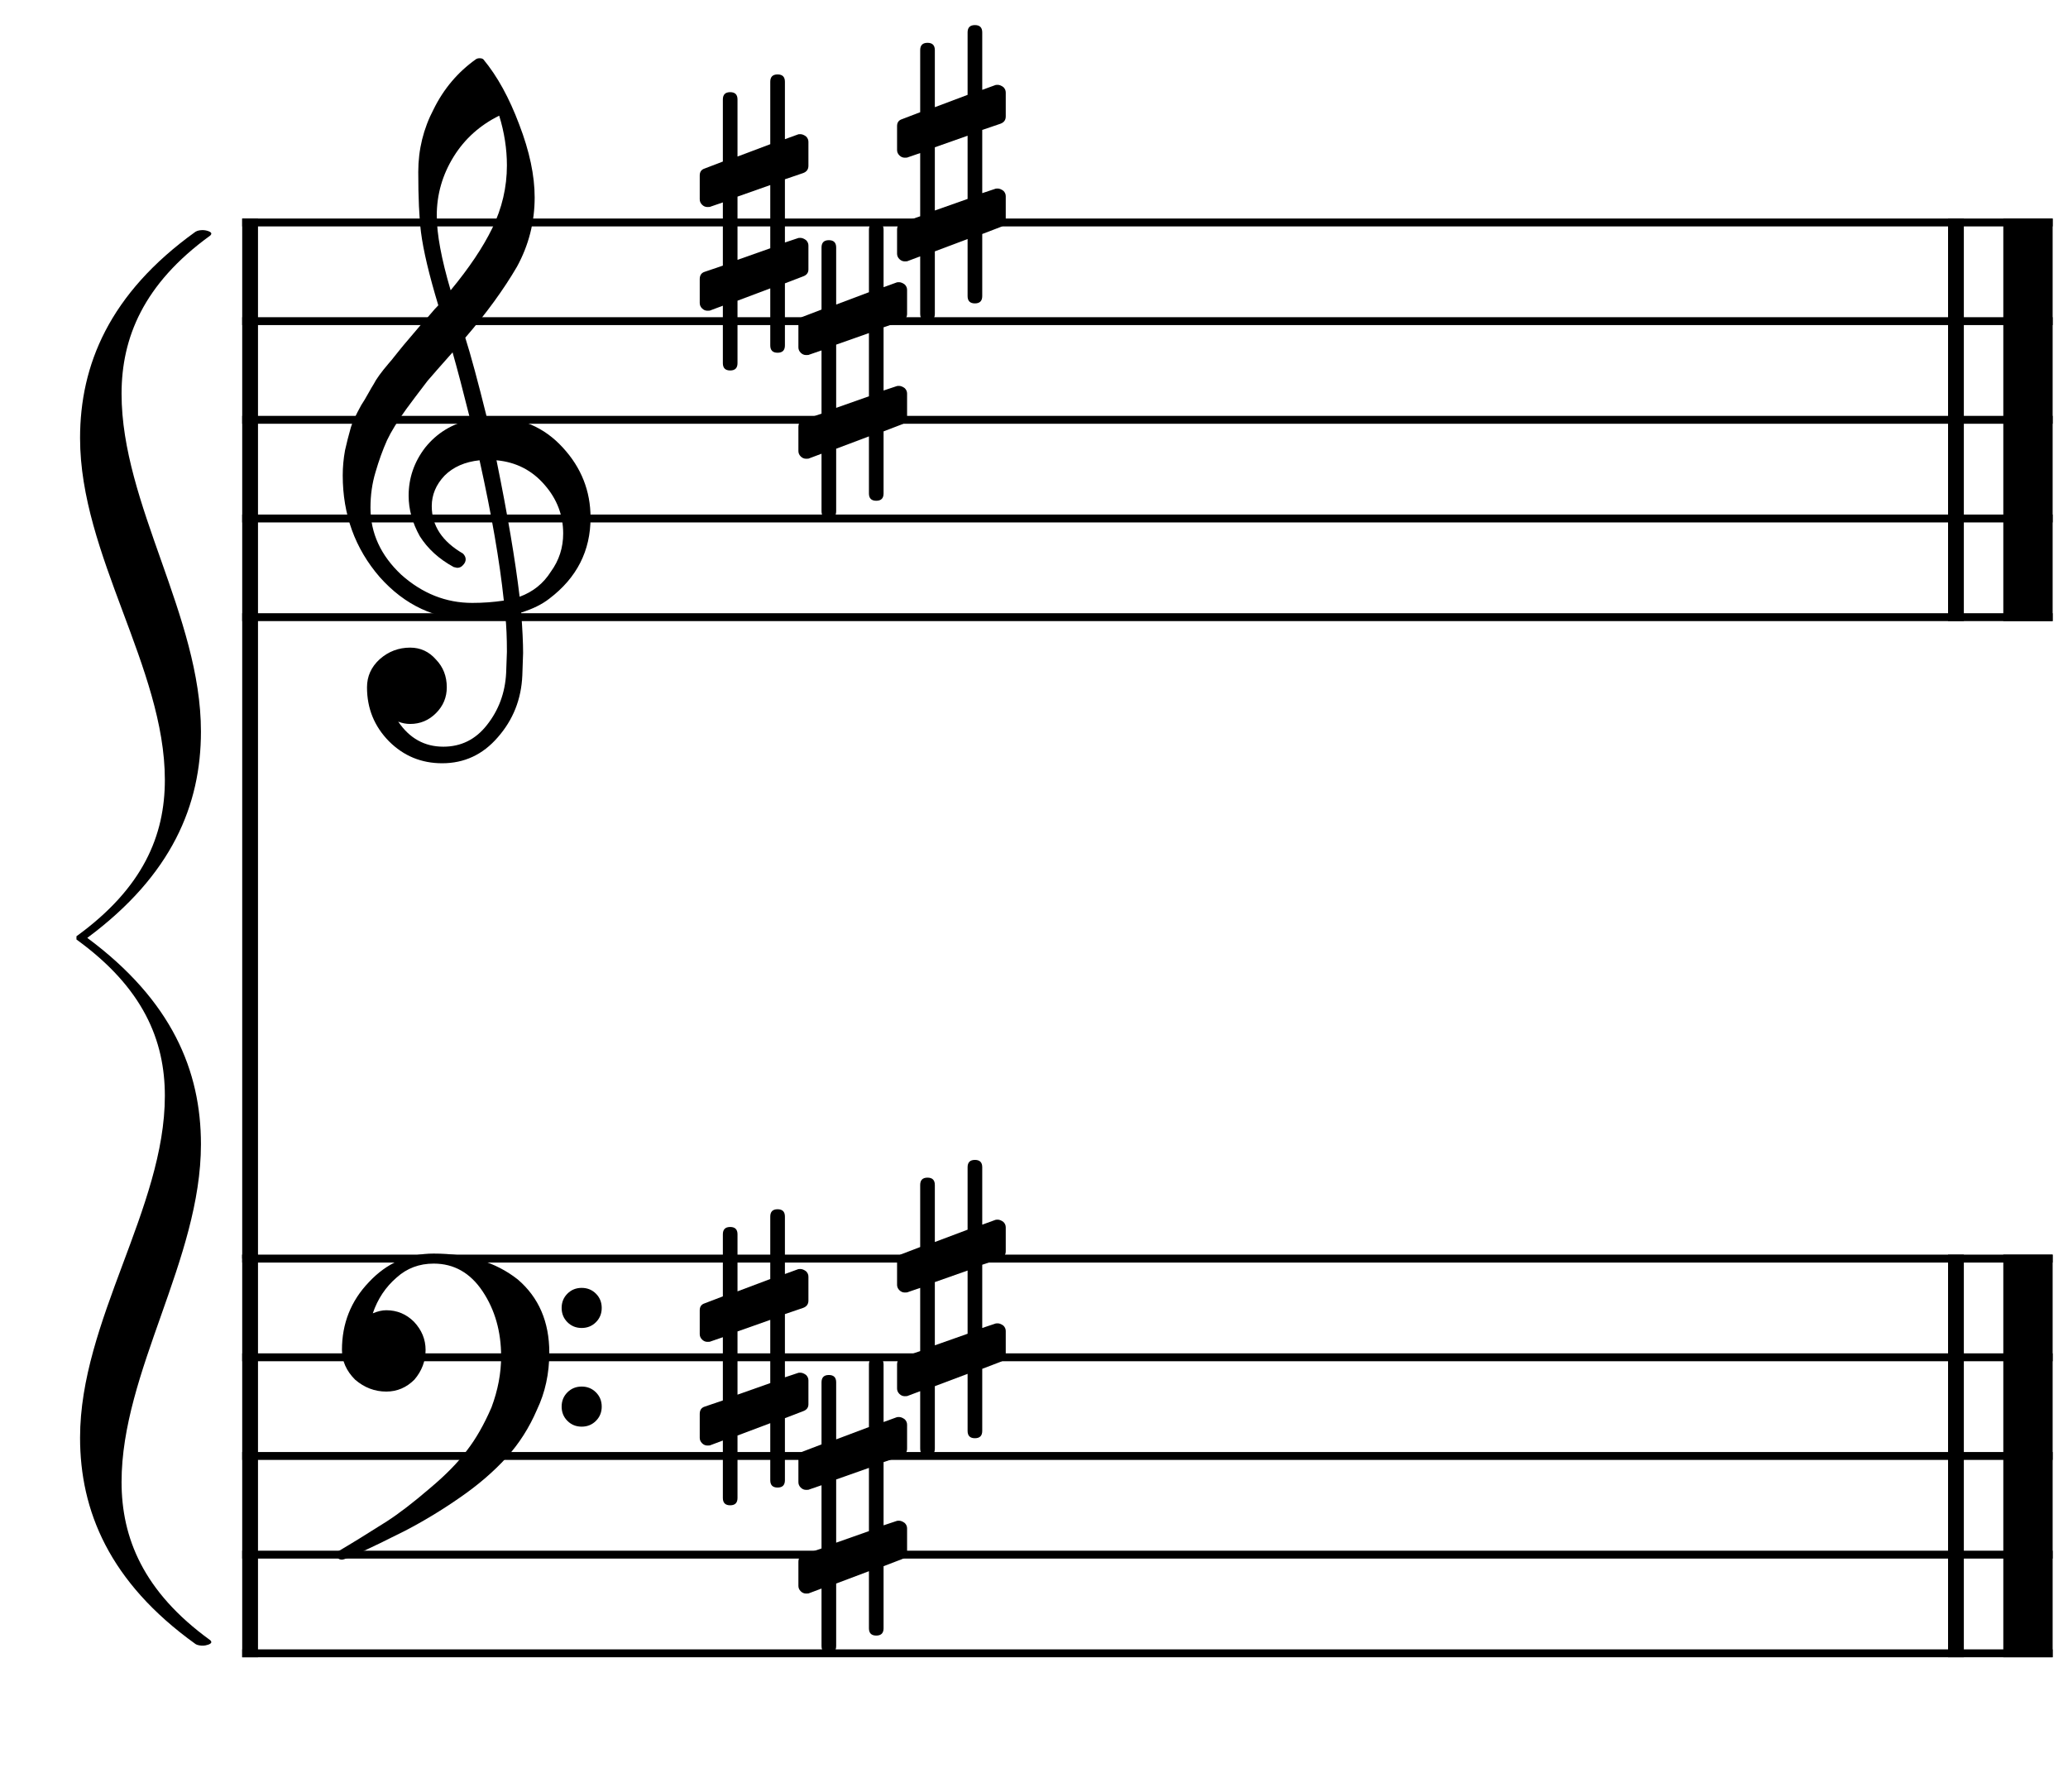 <?xml version="1.0" encoding="UTF-8" standalone="no"?>
<svg width="524px" height="454px" viewBox="0 0 524 454"
 xmlns="http://www.w3.org/2000/svg" xmlns:xlink="http://www.w3.org/1999/xlink" version="1.2" baseProfile="tiny">
<title>谱号</title>
<desc>Generated by MuseScore 3.3.4</desc>
<polyline class="" fill="none" stroke="#000000" stroke-width="4.00" stroke-linejoin="bevel" points="63.373,317.857 63.373,419.857"/>
<polyline class="" fill="none" stroke="#000000" stroke-width="4.00" stroke-linejoin="bevel" points="495.608,317.857 495.608,419.857"/>
<polyline class="" fill="none" stroke="#000000" stroke-width="12.50" stroke-linejoin="bevel" points="513.858,317.857 513.858,419.857"/>
<polyline class="" fill="none" stroke="#000000" stroke-width="4.00" stroke-linejoin="bevel" points="63.373,55.356 63.373,318.857"/>
<polyline class="" fill="none" stroke="#000000" stroke-width="4.00" stroke-linejoin="bevel" points="495.608,55.356 495.608,157.356"/>
<polyline class="" fill="none" stroke="#000000" stroke-width="12.50" stroke-linejoin="bevel" points="513.858,55.356 513.858,157.356"/>
<polyline class="" fill="none" stroke="#000000" stroke-width="2.00" stroke-linejoin="bevel" points="61.373,318.857 520.108,318.857"/>
<polyline class="" fill="none" stroke="#000000" stroke-width="2.00" stroke-linejoin="bevel" points="61.373,343.857 520.108,343.857"/>
<polyline class="" fill="none" stroke="#000000" stroke-width="2.00" stroke-linejoin="bevel" points="61.373,368.857 520.108,368.857"/>
<polyline class="" fill="none" stroke="#000000" stroke-width="2.00" stroke-linejoin="bevel" points="61.373,393.857 520.108,393.857"/>
<polyline class="" fill="none" stroke="#000000" stroke-width="2.00" stroke-linejoin="bevel" points="61.373,418.857 520.108,418.857"/>
<polyline class="" fill="none" stroke="#000000" stroke-width="2.00" stroke-linejoin="bevel" points="61.373,56.356 520.108,56.356"/>
<polyline class="" fill="none" stroke="#000000" stroke-width="2.00" stroke-linejoin="bevel" points="61.373,81.356 520.108,81.356"/>
<polyline class="" fill="none" stroke="#000000" stroke-width="2.00" stroke-linejoin="bevel" points="61.373,106.356 520.108,106.356"/>
<polyline class="" fill="none" stroke="#000000" stroke-width="2.00" stroke-linejoin="bevel" points="61.373,131.356 520.108,131.356"/>
<polyline class="" fill="none" stroke="#000000" stroke-width="2.00" stroke-linejoin="bevel" points="61.373,156.356 520.108,156.356"/>
<path class="" d="M143.775,334.97 C142.799,333.993 142.311,332.789 142.311,331.357 C142.311,329.924 142.799,328.72 143.775,327.743 C144.752,326.767 145.956,326.278 147.389,326.278 C148.821,326.278 150.025,326.767 151.002,327.743 C151.979,328.72 152.467,329.924 152.467,331.357 C152.467,332.789 151.979,333.993 151.002,334.97 C150.025,335.946 148.821,336.435 147.389,336.435 C145.956,336.435 144.752,335.946 143.775,334.97 M143.775,359.97 C142.799,358.993 142.311,357.789 142.311,356.357 C142.311,354.924 142.799,353.72 143.775,352.743 C144.752,351.767 145.956,351.278 147.389,351.278 C148.821,351.278 150.025,351.767 151.002,352.743 C151.979,353.72 152.467,354.924 152.467,356.357 C152.467,357.789 151.979,358.993 151.002,359.97 C150.025,360.946 148.821,361.435 147.389,361.435 C145.956,361.435 144.752,360.946 143.775,359.97 M109.889,317.587 C118.548,317.587 125.644,319.768 131.178,324.13 C136.516,328.687 139.186,334.872 139.186,342.685 C139.186,347.958 138.144,352.776 136.061,357.138 C134.107,361.695 131.536,365.732 128.346,369.247 C125.09,372.828 121.152,376.213 116.529,379.403 C112.037,382.528 107.415,385.328 102.662,387.802 C92.962,392.685 87.623,395.126 86.647,395.126 C85.8,395.126 85.377,394.703 85.377,393.857 C85.377,393.531 85.507,393.238 85.768,392.978 C89.088,391.025 93.157,388.518 97.975,385.458 C101.1,383.44 104.745,380.64 108.912,377.06 C112.949,373.674 116.074,370.484 118.287,367.489 C120.566,364.56 122.649,360.914 124.537,356.552 C126.165,352.19 126.979,347.893 126.979,343.661 C126.979,337.346 125.416,331.845 122.291,327.157 C119.166,322.47 115.032,320.126 109.889,320.126 C106.243,320.126 103.118,321.298 100.514,323.642 C97.714,326.051 95.696,329.078 94.459,332.724 C95.696,332.203 96.835,331.942 97.877,331.942 C100.611,331.942 102.955,332.919 104.908,334.872 C106.861,336.955 107.838,339.332 107.838,342.001 C107.838,344.801 106.894,347.307 105.006,349.521 C102.988,351.539 100.611,352.548 97.877,352.548 C94.947,352.548 92.311,351.539 89.967,349.521 C87.753,347.307 86.647,344.801 86.647,342.001 C86.647,335.295 88.925,329.566 93.482,324.814 C97.975,319.996 103.443,317.587 109.889,317.587"/>
<path class="" d="M123.365,105.77 C123.365,105.77 123.561,105.77 123.951,105.77 C124.212,105.705 124.439,105.673 124.635,105.673 C131.926,105.673 137.916,108.244 142.604,113.388 C147.291,118.466 149.635,124.39 149.635,131.161 C149.635,139.56 146.152,146.395 139.186,151.669 C137.363,153.101 134.986,154.273 132.057,155.185 C132.382,159.416 132.545,162.834 132.545,165.438 C132.545,165.959 132.48,167.847 132.35,171.102 C132.089,177.157 130.006,182.398 126.1,186.825 C122.324,191.187 117.636,193.368 112.037,193.368 C106.764,193.368 102.271,191.513 98.561,187.802 C94.85,184.026 92.994,179.468 92.994,174.13 C92.994,171.33 94.068,168.954 96.217,167.001 C98.43,165.048 101.002,164.071 103.932,164.071 C106.536,164.071 108.717,165.08 110.475,167.099 C112.298,168.987 113.209,171.33 113.209,174.13 C113.209,176.669 112.298,178.85 110.475,180.673 C108.652,182.496 106.471,183.407 103.932,183.407 C102.89,183.407 101.881,183.212 100.904,182.821 C103.769,187.053 107.577,189.169 112.33,189.169 C116.822,189.169 120.501,187.346 123.365,183.7 C126.36,179.924 127.988,175.53 128.248,170.517 C128.378,167.392 128.443,165.601 128.443,165.145 C128.443,161.5 128.313,158.505 128.053,156.161 C124.798,156.682 121.9,156.942 119.361,156.942 C110.312,156.942 102.597,153.362 96.217,146.2 C89.967,138.974 86.842,130.38 86.842,120.419 C86.842,118.336 87.037,116.22 87.428,114.071 C87.818,112.313 88.307,110.393 88.893,108.31 C89.218,107.138 90.097,105.25 91.529,102.645 C92.05,101.864 92.636,100.888 93.287,99.716 C93.938,98.544 94.394,97.763 94.654,97.372 C95.305,96.07 96.575,94.312 98.463,92.099 C98.984,91.513 99.521,90.862 100.074,90.145 C100.628,89.429 101.1,88.843 101.49,88.388 C101.881,87.932 102.174,87.574 102.369,87.313 C102.564,87.053 104.029,85.328 106.764,82.138 C107.415,81.487 108.049,80.787 108.668,80.038 C109.286,79.289 109.791,78.703 110.182,78.28 C110.572,77.857 110.865,77.548 111.061,77.353 C108.717,69.605 107.252,63.42 106.666,58.798 C106.21,55.087 105.982,50.009 105.982,43.563 C105.982,37.899 107.284,32.593 109.889,27.645 C112.428,22.502 115.976,18.303 120.533,15.048 C120.794,14.852 121.119,14.755 121.51,14.755 C121.965,14.755 122.291,14.852 122.486,15.048 C126.002,19.28 129.029,24.781 131.568,31.552 C134.173,38.322 135.475,44.475 135.475,50.009 C135.475,56.259 133.977,62.118 130.982,67.587 C127.597,73.381 123.235,79.371 117.896,85.556 C119.264,89.853 121.087,96.591 123.365,105.77 M131.666,151.181 C135.051,149.944 137.688,147.828 139.576,144.833 C141.659,141.968 142.701,138.746 142.701,135.165 C142.701,130.543 141.139,126.441 138.014,122.86 C134.824,119.149 130.755,117.066 125.807,116.61 C128.606,130.347 130.559,141.871 131.666,151.181 M93.873,128.622 C93.873,135.067 96.477,140.731 101.686,145.614 C107.024,150.367 113.014,152.743 119.654,152.743 C122.389,152.743 125.058,152.548 127.662,152.157 C126.62,142.261 124.57,130.412 121.51,116.61 C117.799,117.001 114.837,118.303 112.623,120.517 C110.475,122.795 109.4,125.367 109.4,128.231 C109.4,133.179 112.037,137.183 117.311,140.243 C117.766,140.699 117.994,141.187 117.994,141.708 C117.994,142.229 117.766,142.717 117.311,143.173 C116.92,143.629 116.432,143.856 115.846,143.856 C115.781,143.856 115.488,143.791 114.967,143.661 C111.256,141.643 108.391,139.039 106.373,135.849 C104.485,132.463 103.541,129.045 103.541,125.595 C103.541,121.102 104.941,117.033 107.74,113.388 C110.67,109.742 114.479,107.398 119.166,106.356 C117.343,99.065 115.846,93.368 114.674,89.267 C113.632,90.438 112.379,91.854 110.914,93.515 C109.449,95.175 108.587,96.168 108.326,96.493 C105.982,99.553 104.192,101.929 102.955,103.622 C100.742,106.682 99.114,109.319 98.072,111.532 C96.966,114.006 95.989,116.708 95.143,119.638 C94.296,122.437 93.873,125.432 93.873,128.622 M126.49,29.306 C121.607,31.715 117.766,35.165 114.967,39.657 C112.102,44.28 110.67,49.26 110.67,54.599 C110.67,59.286 111.842,65.601 114.186,73.544 C118.873,67.88 122.389,62.639 124.732,57.821 C127.206,52.743 128.443,47.437 128.443,41.903 C128.443,37.737 127.792,33.537 126.49,29.306"/>
<path class="" d="M248.885,362.509 C248.885,363.746 248.266,364.364 247.029,364.364 C245.792,364.364 245.174,363.746 245.174,362.509 L245.174,348.056 L236.873,351.181 L236.873,367.001 C236.873,368.238 236.255,368.857 235.018,368.857 C233.781,368.857 233.162,368.238 233.162,367.001 L233.162,352.45 L230.037,353.622 C229.972,353.687 229.712,353.72 229.256,353.72 C228.735,353.72 228.279,353.524 227.889,353.134 C227.498,352.743 227.303,352.288 227.303,351.767 L227.303,345.712 C227.303,344.735 227.726,344.117 228.572,343.857 L233.162,342.294 L233.162,326.278 L230.037,327.353 C229.972,327.418 229.712,327.45 229.256,327.45 C228.735,327.45 228.279,327.255 227.889,326.864 C227.498,326.474 227.303,326.018 227.303,325.497 L227.303,319.442 C227.303,318.531 227.726,317.945 228.572,317.685 L233.162,315.927 L233.162,300.204 C233.162,298.967 233.781,298.349 235.018,298.349 C236.255,298.349 236.873,298.967 236.873,300.204 L236.873,314.657 L245.174,311.532 L245.174,295.712 C245.174,294.475 245.792,293.857 247.029,293.857 C248.266,293.857 248.885,294.475 248.885,295.712 L248.885,310.263 L252.108,309.091 C252.173,309.026 252.4,308.993 252.791,308.993 C253.247,308.993 253.735,309.189 254.256,309.579 C254.647,309.97 254.842,310.426 254.842,310.946 L254.842,317.001 C254.842,317.913 254.386,318.531 253.475,318.857 L248.885,320.419 L248.885,336.435 L252.108,335.36 C252.173,335.295 252.4,335.263 252.791,335.263 C253.247,335.263 253.735,335.458 254.256,335.849 C254.647,336.239 254.842,336.695 254.842,337.216 L254.842,343.271 C254.842,344.117 254.386,344.703 253.475,345.028 L248.885,346.786 L248.885,362.509 M245.174,321.884 L236.873,324.814 L236.873,340.829 L245.174,337.899 L245.174,321.884 "/>
<path class="" d="M223.885,412.509 C223.885,413.746 223.266,414.364 222.029,414.364 C220.792,414.364 220.174,413.746 220.174,412.509 L220.174,398.056 L211.873,401.181 L211.873,417.001 C211.873,418.238 211.255,418.857 210.018,418.857 C208.781,418.857 208.162,418.238 208.162,417.001 L208.162,402.45 L205.037,403.622 C204.972,403.687 204.712,403.72 204.256,403.72 C203.735,403.72 203.279,403.525 202.889,403.134 C202.498,402.743 202.303,402.288 202.303,401.767 L202.303,395.712 C202.303,394.735 202.726,394.117 203.572,393.857 L208.162,392.294 L208.162,376.278 L205.037,377.353 C204.972,377.418 204.712,377.45 204.256,377.45 C203.735,377.45 203.279,377.255 202.889,376.864 C202.498,376.474 202.303,376.018 202.303,375.497 L202.303,369.442 C202.303,368.531 202.726,367.945 203.572,367.685 L208.162,365.927 L208.162,350.204 C208.162,348.967 208.781,348.349 210.018,348.349 C211.255,348.349 211.873,348.967 211.873,350.204 L211.873,364.657 L220.174,361.532 L220.174,345.712 C220.174,344.475 220.792,343.857 222.029,343.857 C223.266,343.857 223.885,344.475 223.885,345.712 L223.885,360.263 L227.107,359.091 C227.173,359.026 227.4,358.993 227.791,358.993 C228.247,358.993 228.735,359.189 229.256,359.579 C229.647,359.97 229.842,360.426 229.842,360.946 L229.842,367.001 C229.842,367.913 229.386,368.531 228.475,368.857 L223.885,370.419 L223.885,386.435 L227.107,385.36 C227.173,385.295 227.4,385.263 227.791,385.263 C228.247,385.263 228.735,385.458 229.256,385.849 C229.647,386.239 229.842,386.695 229.842,387.216 L229.842,393.271 C229.842,394.117 229.386,394.703 228.475,395.028 L223.885,396.786 L223.885,412.509 M220.174,371.884 L211.873,374.814 L211.873,390.829 L220.174,387.9 L220.174,371.884 "/>
<path class="" d="M198.885,375.009 C198.885,376.246 198.266,376.864 197.029,376.864 C195.792,376.864 195.174,376.246 195.174,375.009 L195.174,360.556 L186.873,363.681 L186.873,379.501 C186.873,380.738 186.255,381.357 185.018,381.357 C183.781,381.357 183.162,380.738 183.162,379.501 L183.162,364.95 L180.037,366.122 C179.972,366.187 179.712,366.22 179.256,366.22 C178.735,366.22 178.279,366.025 177.889,365.634 C177.498,365.243 177.303,364.788 177.303,364.267 L177.303,358.212 C177.303,357.235 177.726,356.617 178.572,356.357 L183.162,354.794 L183.162,338.778 L180.037,339.853 C179.972,339.918 179.712,339.95 179.256,339.95 C178.735,339.95 178.279,339.755 177.889,339.364 C177.498,338.974 177.303,338.518 177.303,337.997 L177.303,331.942 C177.303,331.031 177.726,330.445 178.572,330.185 L183.162,328.427 L183.162,312.704 C183.162,311.467 183.781,310.849 185.018,310.849 C186.255,310.849 186.873,311.467 186.873,312.704 L186.873,327.157 L195.174,324.032 L195.174,308.212 C195.174,306.975 195.792,306.357 197.029,306.357 C198.266,306.357 198.885,306.975 198.885,308.212 L198.885,322.763 L202.107,321.591 C202.173,321.526 202.4,321.493 202.791,321.493 C203.247,321.493 203.735,321.689 204.256,322.079 C204.647,322.47 204.842,322.926 204.842,323.446 L204.842,329.501 C204.842,330.413 204.386,331.031 203.475,331.357 L198.885,332.919 L198.885,348.935 L202.107,347.86 C202.173,347.795 202.4,347.763 202.791,347.763 C203.247,347.763 203.735,347.958 204.256,348.349 C204.647,348.739 204.842,349.195 204.842,349.716 L204.842,355.771 C204.842,356.617 204.386,357.203 203.475,357.528 L198.885,359.286 L198.885,375.009 M195.174,334.384 L186.873,337.314 L186.873,353.329 L195.174,350.4 L195.174,334.384 "/>
<path class="" d="M248.885,75.009 C248.885,76.246 248.266,76.864 247.029,76.864 C245.792,76.864 245.174,76.246 245.174,75.009 L245.174,60.556 L236.873,63.681 L236.873,79.501 C236.873,80.738 236.255,81.356 235.018,81.356 C233.781,81.356 233.162,80.738 233.162,79.501 L233.162,64.95 L230.037,66.122 C229.972,66.187 229.712,66.22 229.256,66.22 C228.735,66.22 228.279,66.024 227.889,65.634 C227.498,65.243 227.303,64.787 227.303,64.266 L227.303,58.212 C227.303,57.235 227.726,56.617 228.572,56.356 L233.162,54.794 L233.162,38.778 L230.037,39.852 C229.972,39.917 229.712,39.95 229.256,39.95 C228.735,39.95 228.279,39.755 227.889,39.364 C227.498,38.974 227.303,38.518 227.303,37.997 L227.303,31.942 C227.303,31.031 227.726,30.445 228.572,30.184 L233.162,28.427 L233.162,12.704 C233.162,11.467 233.781,10.848 235.018,10.848 C236.255,10.848 236.873,11.467 236.873,12.704 L236.873,27.157 L245.174,24.032 L245.174,8.212 C245.174,6.975 245.792,6.356 247.029,6.356 C248.266,6.356 248.885,6.975 248.885,8.212 L248.885,22.763 L252.108,21.591 C252.173,21.526 252.4,21.493 252.791,21.493 C253.247,21.493 253.735,21.688 254.256,22.079 C254.647,22.47 254.842,22.925 254.842,23.446 L254.842,29.501 C254.842,30.412 254.386,31.031 253.475,31.356 L248.885,32.919 L248.885,48.934 L252.108,47.86 C252.173,47.795 252.4,47.763 252.791,47.763 C253.247,47.763 253.735,47.958 254.256,48.349 C254.647,48.739 254.842,49.195 254.842,49.716 L254.842,55.77 C254.842,56.617 254.386,57.203 253.475,57.528 L248.885,59.286 L248.885,75.009 M245.174,34.384 L236.873,37.313 L236.873,53.329 L245.174,50.399 L245.174,34.384 "/>
<path class="" d="M223.885,125.009 C223.885,126.246 223.266,126.864 222.029,126.864 C220.792,126.864 220.174,126.246 220.174,125.009 L220.174,110.556 L211.873,113.681 L211.873,129.501 C211.873,130.738 211.255,131.356 210.018,131.356 C208.781,131.356 208.162,130.738 208.162,129.501 L208.162,114.95 L205.037,116.122 C204.972,116.187 204.712,116.22 204.256,116.22 C203.735,116.22 203.279,116.024 202.889,115.634 C202.498,115.243 202.303,114.787 202.303,114.267 L202.303,108.212 C202.303,107.235 202.726,106.617 203.572,106.356 L208.162,104.794 L208.162,88.778 L205.037,89.853 C204.972,89.918 204.712,89.95 204.256,89.95 C203.735,89.95 203.279,89.755 202.889,89.364 C202.498,88.974 202.303,88.518 202.303,87.997 L202.303,81.942 C202.303,81.031 202.726,80.445 203.572,80.184 L208.162,78.427 L208.162,62.704 C208.162,61.467 208.781,60.849 210.018,60.849 C211.255,60.849 211.873,61.467 211.873,62.704 L211.873,77.157 L220.174,74.032 L220.174,58.212 C220.174,56.975 220.792,56.356 222.029,56.356 C223.266,56.356 223.885,56.975 223.885,58.212 L223.885,72.763 L227.107,71.591 C227.173,71.526 227.4,71.493 227.791,71.493 C228.247,71.493 228.735,71.688 229.256,72.079 C229.647,72.47 229.842,72.925 229.842,73.446 L229.842,79.501 C229.842,80.412 229.386,81.031 228.475,81.356 L223.885,82.919 L223.885,98.934 L227.107,97.86 C227.173,97.795 227.4,97.763 227.791,97.763 C228.247,97.763 228.735,97.958 229.256,98.349 C229.647,98.739 229.842,99.195 229.842,99.716 L229.842,105.77 C229.842,106.617 229.386,107.203 228.475,107.528 L223.885,109.286 L223.885,125.009 M220.174,84.384 L211.873,87.313 L211.873,103.329 L220.174,100.399 L220.174,84.384 "/>
<path class="" d="M198.885,87.509 C198.885,88.746 198.266,89.364 197.029,89.364 C195.792,89.364 195.174,88.746 195.174,87.509 L195.174,73.056 L186.873,76.181 L186.873,92.001 C186.873,93.238 186.255,93.856 185.018,93.856 C183.781,93.856 183.162,93.238 183.162,92.001 L183.162,77.45 L180.037,78.622 C179.972,78.687 179.712,78.72 179.256,78.72 C178.735,78.72 178.279,78.524 177.889,78.134 C177.498,77.743 177.303,77.287 177.303,76.766 L177.303,70.712 C177.303,69.735 177.726,69.117 178.572,68.856 L183.162,67.294 L183.162,51.278 L180.037,52.352 C179.972,52.418 179.712,52.45 179.256,52.45 C178.735,52.45 178.279,52.255 177.889,51.864 C177.498,51.474 177.303,51.018 177.303,50.497 L177.303,44.442 C177.303,43.531 177.726,42.945 178.572,42.684 L183.162,40.927 L183.162,25.204 C183.162,23.967 183.781,23.349 185.018,23.349 C186.255,23.349 186.873,23.967 186.873,25.204 L186.873,39.657 L195.174,36.532 L195.174,20.712 C195.174,19.475 195.792,18.856 197.029,18.856 C198.266,18.856 198.885,19.475 198.885,20.712 L198.885,35.263 L202.107,34.091 C202.173,34.026 202.4,33.993 202.791,33.993 C203.247,33.993 203.735,34.188 204.256,34.579 C204.647,34.97 204.842,35.425 204.842,35.946 L204.842,42.001 C204.842,42.912 204.386,43.531 203.475,43.856 L198.885,45.419 L198.885,61.434 L202.107,60.36 C202.173,60.295 202.4,60.263 202.791,60.263 C203.247,60.263 203.735,60.458 204.256,60.849 C204.647,61.239 204.842,61.695 204.842,62.216 L204.842,68.27 C204.842,69.117 204.386,69.703 203.475,70.028 L198.885,71.786 L198.885,87.509 M195.174,46.884 L186.873,49.813 L186.873,65.829 L195.174,62.899 L195.174,46.884 "/>
<path class="" fill-rule="evenodd" d="M50.916,185.325 C50.916,156.12 30.802,127.733 30.802,99.754 C30.802,85.663 36.287,71.98 53.202,59.726 C53.43,59.573 53.544,59.318 53.544,59.164 C53.544,58.705 52.287,58.297 51.373,58.297 C50.916,58.297 50.116,58.348 49.544,58.705 C27.602,74.43 20.287,92.606 20.287,110.987 C20.287,140.599 41.773,169.191 41.773,197.578 C41.773,211.67 36.287,224.944 19.373,237.198 L19.373,237.606 L19.373,238.015 C36.287,250.268 41.773,263.543 41.773,277.635 C41.773,306.022 20.287,334.614 20.287,364.226 C20.287,382.607 27.602,400.783 49.544,416.508 C50.116,416.865 50.916,416.916 51.373,416.916 C52.287,416.916 53.544,416.508 53.544,416.048 C53.544,415.895 53.43,415.64 53.202,415.487 C36.287,403.233 30.802,389.55 30.802,375.459 C30.802,347.48 50.916,319.092 50.916,289.888 C50.916,271.304 43.602,253.536 22.116,237.606 C43.602,221.677 50.916,203.909 50.916,185.325"/>
</svg>
